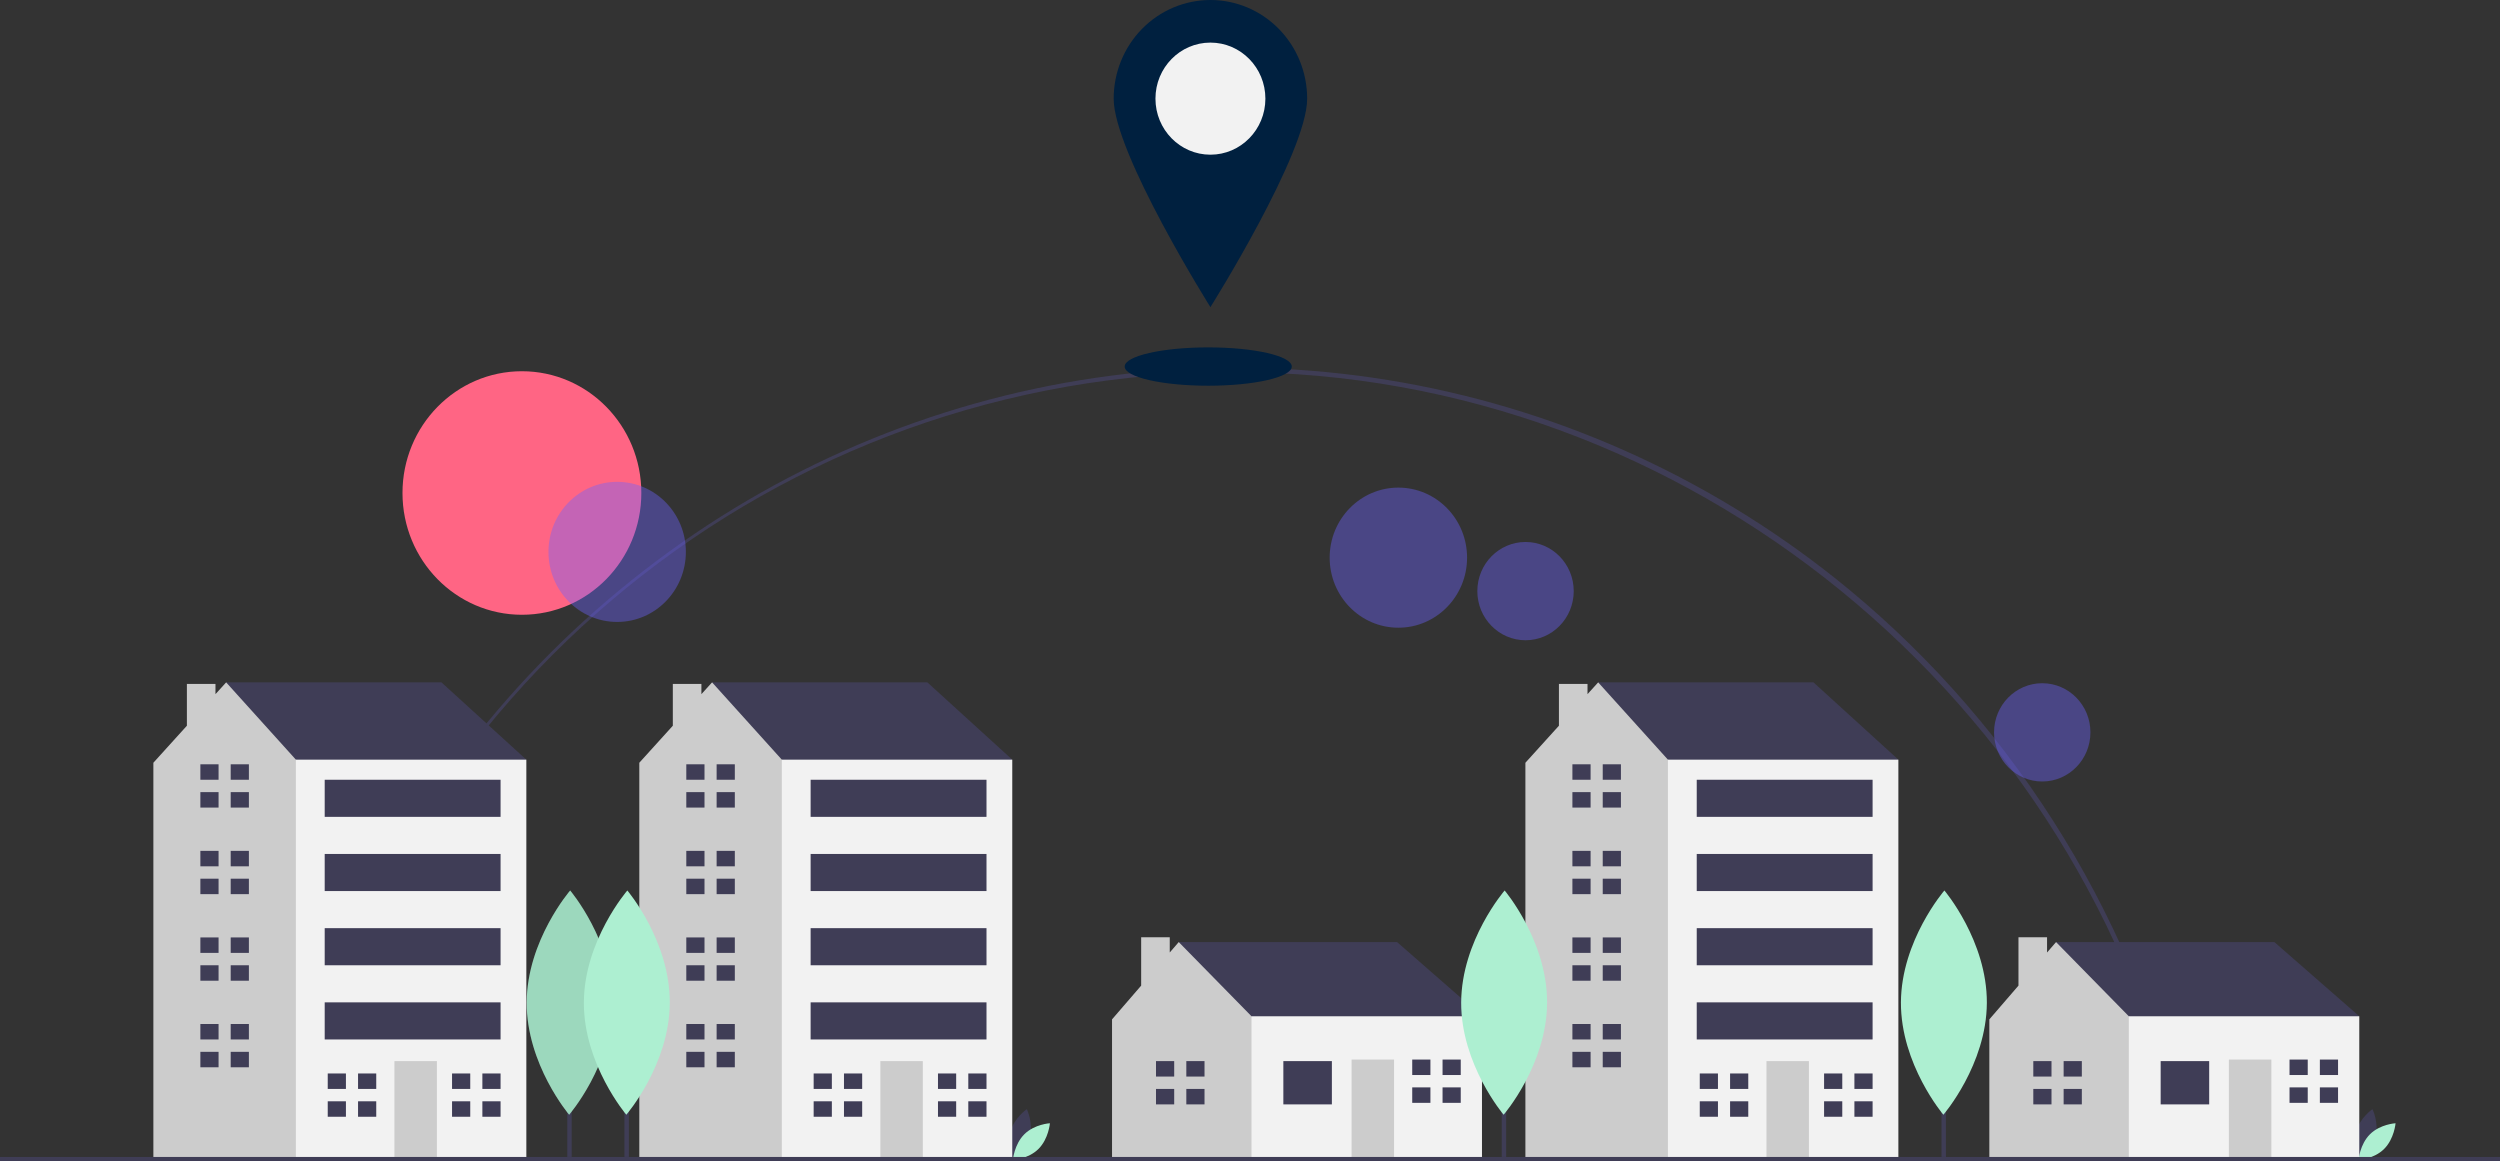 <svg width="100%" height="100%" viewBox="0 0 1115 518" fill="none" xmlns="http://www.w3.org/2000/svg">
<rect x="0" y="0" width="1115" height="518" fill="#333333" stroke="none"/>
<g clip-path="url(#clip0)">
<path d="M973.527 510.555L975.441 510.116C954.106 413.376 900.489 325.527 824.468 262.752C766.994 215.365 698.637 183.673 625.833 170.659C553.03 157.645 478.176 163.737 408.32 188.362C338.463 212.987 275.903 255.335 226.528 311.418C177.154 367.5 142.591 435.473 126.093 508.936L128.005 509.379C173.167 307.192 346.959 165.982 550.635 165.982C751.643 165.982 929.495 310.896 973.527 510.555Z" fill="#3F3D56"/>
<path d="M232.774 274.188C203.357 274.188 179.51 249.873 179.51 219.879C179.51 189.885 203.357 165.57 232.774 165.57C262.191 165.57 286.038 189.885 286.038 219.879C286.038 249.873 262.191 274.188 232.774 274.188Z" fill="#FF6584"/>
<path d="M253.008 437.009H254.969V516H253.008V437.009Z" fill="#3F3D56"/>
<path d="M234.907 447.075C234.782 474.697 253.841 497.178 253.841 497.178C253.841 497.178 273.103 474.877 273.228 447.256C273.353 419.634 254.294 397.153 254.294 397.153C254.294 397.153 235.032 419.454 234.907 447.075Z" fill="#ADEFD1"/>
<path opacity="0.1" d="M234.907 447.075C234.782 474.697 253.841 497.178 253.841 497.178C253.841 497.178 273.103 474.877 273.228 447.256C273.353 419.634 254.294 397.153 254.294 397.153C254.294 397.153 235.032 419.454 234.907 447.075Z" fill="black"/>
<path opacity="0.4" d="M623.673 279.959C606.749 279.959 593.029 265.971 593.029 248.715C593.029 231.459 606.749 217.47 623.673 217.47C640.596 217.47 654.316 231.459 654.316 248.715C654.316 265.971 640.596 279.959 623.673 279.959Z" fill="#6C63FF"/>
<path opacity="0.4" d="M680.386 285.555C668.514 285.555 658.89 275.742 658.89 263.638C658.89 251.533 668.514 241.72 680.386 241.72C692.257 241.72 701.882 251.533 701.882 263.638C701.882 275.742 692.257 285.555 680.386 285.555Z" fill="#6C63FF"/>
<path opacity="0.4" d="M910.839 348.548C898.967 348.548 889.343 338.736 889.343 326.631C889.343 314.526 898.967 304.713 910.839 304.713C922.71 304.713 932.335 314.526 932.335 326.631C932.335 338.736 922.71 348.548 910.839 348.548Z" fill="#6C63FF"/>
<path opacity="0.4" d="M275.257 277.389C258.333 277.389 244.613 263.4 244.613 246.144C244.613 228.889 258.333 214.9 275.257 214.9C292.18 214.9 305.9 228.889 305.9 246.144C305.9 263.4 292.18 277.389 275.257 277.389Z" fill="#6C63FF"/>
<path d="M1059.47 507.217C1057.8 513.478 1052.11 517.356 1052.11 517.356C1052.11 517.356 1049.12 511.082 1050.78 504.821C1052.44 498.56 1058.13 494.682 1058.13 494.682C1058.13 494.682 1061.13 500.956 1059.47 507.217Z" fill="#3F3D56"/>
<path d="M1057.02 505.871C1052.47 510.396 1051.91 517.351 1051.91 517.351C1051.91 517.351 1058.74 516.97 1063.3 512.446C1067.86 507.922 1068.42 500.967 1068.42 500.967C1068.42 500.967 1061.58 501.347 1057.02 505.871Z" fill="#ADEFD1"/>
<path d="M459.307 507.217C457.646 513.478 451.956 517.356 451.956 517.356C451.956 517.356 448.959 511.082 450.62 504.821C452.282 498.56 457.971 494.682 457.971 494.682C457.971 494.682 460.968 500.956 459.307 507.217Z" fill="#3F3D56"/>
<path d="M456.866 505.871C452.308 510.396 451.751 517.351 451.751 517.351C451.751 517.351 458.584 516.97 463.143 512.446C467.701 507.922 468.258 500.967 468.258 500.967C468.258 500.967 461.424 501.347 456.866 505.871Z" fill="#ADEFD1"/>
<path d="M1048.18 460.153L1052.24 453.258L1014.37 420.164H916.999V429.816L952.161 468.427L992.733 476.7L1048.18 460.153Z" fill="#3F3D56"/>
<path d="M900.237 439.585V418.01H912.986V424.814L916.999 420.164L949.456 453.258L954.867 458.774L961.628 486.353L949.456 516.688H887.247V454.637L900.237 439.585Z" fill="#CCCCCC"/>
<path d="M949.457 453.258H1052.24V516.689H949.457V453.258Z" fill="#F2F2F2"/>
<path d="M963.657 473.253H985.295V492.558H963.657V473.253Z" fill="#3F3D56"/>
<path d="M994.085 472.563H1013.02V516.689H994.085V472.563Z" fill="#CCCCCC"/>
<path d="M1034.66 479.458V472.563H1042.77V479.458H1035.33H1034.66Z" fill="#3F3D56"/>
<path d="M1035.33 484.973H1042.77V491.868H1034.66V484.973H1035.33Z" fill="#3F3D56"/>
<path d="M1021.13 472.563H1029.25V479.458H1021.13V472.563Z" fill="#3F3D56"/>
<path d="M1021.13 484.973H1029.25V491.868H1021.13V484.973Z" fill="#3F3D56"/>
<path d="M920.38 480.148V473.252H928.495V480.148H921.057H920.38Z" fill="#3F3D56"/>
<path d="M921.057 485.663H928.495V492.557H920.38V485.663H921.057Z" fill="#3F3D56"/>
<path d="M906.856 473.253H914.971V480.147H906.856V473.253Z" fill="#3F3D56"/>
<path d="M906.856 485.663H914.971V492.558H906.856V485.663Z" fill="#3F3D56"/>
<path d="M656.902 460.153L660.959 453.258L623.092 420.164H525.719V429.816L560.881 468.427L601.454 476.7L656.902 460.153Z" fill="#3F3D56"/>
<path d="M508.958 439.585V418.01H521.706V424.814L525.719 420.164L558.177 453.258L563.587 458.774L570.349 486.353L558.177 516.688H495.967V454.637L508.958 439.585Z" fill="#CCCCCC"/>
<path d="M558.177 453.258H660.959V516.689H558.177V453.258Z" fill="#F2F2F2"/>
<path d="M572.377 473.253H594.015V492.558H572.377V473.253Z" fill="#3F3D56"/>
<path d="M602.806 472.563H621.739V516.689H602.806V472.563Z" fill="#CCCCCC"/>
<path d="M643.378 479.458V472.563H651.491V479.458H644.054H643.378Z" fill="#3F3D56"/>
<path d="M644.054 484.973H651.491V491.868H643.378V484.973H644.054Z" fill="#3F3D56"/>
<path d="M629.854 472.563H637.968V479.458H629.854V472.563Z" fill="#3F3D56"/>
<path d="M629.854 484.973H637.968V491.868H629.854V484.973Z" fill="#3F3D56"/>
<path d="M529.1 480.148V473.252H537.215V480.148H529.777H529.1Z" fill="#3F3D56"/>
<path d="M529.777 485.663H537.215V492.557H529.1V485.663H529.777Z" fill="#3F3D56"/>
<path d="M515.576 473.253H523.691V480.147H515.576V473.253Z" fill="#3F3D56"/>
<path d="M515.576 485.663H523.691V492.558H515.576V485.663Z" fill="#3F3D56"/>
<path d="M839.913 344.323L846.674 338.807L808.807 304.334H712.788V334.67L774.998 377.418L839.913 344.323Z" fill="#3F3D56"/>
<path d="M695.281 323.672V305.023H708.03V309.59L712.788 304.334L743.893 338.807L756.064 347.081L774.937 487.669L746.475 516.688H680.33V340.186L695.281 323.672Z" fill="#CCCCCC"/>
<path d="M743.893 338.807H846.675V516.689H743.893V338.807Z" fill="#F2F2F2"/>
<path d="M787.846 473.253H806.779V516.689H787.846V473.253Z" fill="#CCCCCC"/>
<path d="M827.065 485.663V478.769H835.179V485.663H827.741H827.065Z" fill="#3F3D56"/>
<path d="M827.741 491.178H835.179V498.074H827.065V491.178H827.741Z" fill="#3F3D56"/>
<path d="M813.541 478.768H821.656V485.663H813.541V478.768Z" fill="#3F3D56"/>
<path d="M813.541 491.179H821.656V498.073H813.541V491.179Z" fill="#3F3D56"/>
<path d="M771.617 485.663V478.769H779.731V485.663H772.293H771.617Z" fill="#3F3D56"/>
<path d="M772.293 491.178H779.731V498.074H771.617V491.178H772.293Z" fill="#3F3D56"/>
<path d="M758.093 478.768H766.208V485.663H758.093V478.768Z" fill="#3F3D56"/>
<path d="M758.093 491.179H766.208V498.073H758.093V491.179Z" fill="#3F3D56"/>
<path d="M714.817 347.77V340.876H722.931V347.77H715.493H714.817Z" fill="#3F3D56"/>
<path d="M715.493 353.286H722.931V360.181H714.817V353.286H715.493Z" fill="#3F3D56"/>
<path d="M701.293 340.876H709.407V347.77H701.293V340.876Z" fill="#3F3D56"/>
<path d="M701.293 353.286H709.407V360.181H701.293V353.286Z" fill="#3F3D56"/>
<path d="M714.817 386.381V379.486H722.931V386.381H715.493H714.817Z" fill="#3F3D56"/>
<path d="M715.493 391.896H722.931V398.79H714.817V391.896H715.493Z" fill="#3F3D56"/>
<path d="M701.293 379.486H709.407V386.38H701.293V379.486Z" fill="#3F3D56"/>
<path d="M701.293 391.896H709.407V398.791H701.293V391.896Z" fill="#3F3D56"/>
<path d="M714.817 424.991V418.095H722.931V424.991H715.493H714.817Z" fill="#3F3D56"/>
<path d="M715.493 430.506H722.931V437.4H714.817V430.506H715.493Z" fill="#3F3D56"/>
<path d="M701.293 418.096H709.407V424.99H701.293V418.096Z" fill="#3F3D56"/>
<path d="M701.293 430.506H709.407V437.401H701.293V430.506Z" fill="#3F3D56"/>
<path d="M714.817 463.6V456.705H722.931V463.6H715.493H714.817Z" fill="#3F3D56"/>
<path d="M715.493 469.116H722.931V476.01H714.817V469.116H715.493Z" fill="#3F3D56"/>
<path d="M701.293 456.705H709.407V463.6H701.293V456.705Z" fill="#3F3D56"/>
<path d="M701.293 469.116H709.407V476.01H701.293V469.116Z" fill="#3F3D56"/>
<path d="M756.741 347.77H835.179V364.317H756.741V347.77Z" fill="#3F3D56"/>
<path d="M756.741 380.865H835.179V397.412H756.741V380.865Z" fill="#3F3D56"/>
<path d="M756.741 413.959H835.179V430.506H756.741V413.959Z" fill="#3F3D56"/>
<path d="M756.741 447.053H835.179V463.6H756.741V447.053Z" fill="#3F3D56"/>
<path d="M444.71 344.323L451.472 338.807L413.605 304.334H317.586V334.67L379.795 377.418L444.71 344.323Z" fill="#3F3D56"/>
<path d="M300.079 323.672V305.023H312.828V309.59L317.586 304.334L348.691 338.807L360.862 347.081L379.734 487.669L351.273 516.688H285.128V340.186L300.079 323.672Z" fill="#CCCCCC"/>
<path d="M348.691 338.807H451.472V516.689H348.691V338.807Z" fill="#F2F2F2"/>
<path d="M392.643 473.253H411.577V516.689H392.643V473.253Z" fill="#CCCCCC"/>
<path d="M431.863 485.663V478.769H439.977V485.663H432.539H431.863Z" fill="#3F3D56"/>
<path d="M432.539 491.178H439.977V498.074H431.863V491.178H432.539Z" fill="#3F3D56"/>
<path d="M418.339 478.768H426.453V485.663H418.339V478.768Z" fill="#3F3D56"/>
<path d="M418.339 491.179H426.453V498.073H418.339V491.179Z" fill="#3F3D56"/>
<path d="M376.415 485.663V478.769H384.529V485.663H377.091H376.415Z" fill="#3F3D56"/>
<path d="M377.091 491.178H384.529V498.074H376.415V491.178H377.091Z" fill="#3F3D56"/>
<path d="M362.891 478.768H371.005V485.663H362.891V478.768Z" fill="#3F3D56"/>
<path d="M362.891 491.179H371.005V498.073H362.891V491.179Z" fill="#3F3D56"/>
<path d="M319.615 347.77V340.876H327.729V347.77H320.29H319.615Z" fill="#3F3D56"/>
<path d="M320.29 353.286H327.729V360.181H319.615V353.286H320.29Z" fill="#3F3D56"/>
<path d="M306.09 340.876H314.205V347.77H306.09V340.876Z" fill="#3F3D56"/>
<path d="M306.09 353.286H314.205V360.181H306.09V353.286Z" fill="#3F3D56"/>
<path d="M319.615 386.381V379.486H327.729V386.381H320.29H319.615Z" fill="#3F3D56"/>
<path d="M320.29 391.896H327.729V398.79H319.615V391.896H320.29Z" fill="#3F3D56"/>
<path d="M306.09 379.486H314.205V386.38H306.09V379.486Z" fill="#3F3D56"/>
<path d="M306.09 391.896H314.205V398.791H306.09V391.896Z" fill="#3F3D56"/>
<path d="M319.615 424.991V418.095H327.729V424.991H320.29H319.615Z" fill="#3F3D56"/>
<path d="M320.29 430.506H327.729V437.4H319.615V430.506H320.29Z" fill="#3F3D56"/>
<path d="M306.09 418.096H314.205V424.99H306.09V418.096Z" fill="#3F3D56"/>
<path d="M306.09 430.506H314.205V437.401H306.09V430.506Z" fill="#3F3D56"/>
<path d="M319.615 463.6V456.705H327.729V463.6H320.29H319.615Z" fill="#3F3D56"/>
<path d="M320.29 469.116H327.729V476.01H319.615V469.116H320.29Z" fill="#3F3D56"/>
<path d="M306.09 456.705H314.205V463.6H306.09V456.705Z" fill="#3F3D56"/>
<path d="M306.09 469.116H314.205V476.01H306.09V469.116Z" fill="#3F3D56"/>
<path d="M361.538 347.77H439.977V364.317H361.538V347.77Z" fill="#3F3D56"/>
<path d="M361.538 380.865H439.977V397.412H361.538V380.865Z" fill="#3F3D56"/>
<path d="M361.538 413.959H439.977V430.506H361.538V413.959Z" fill="#3F3D56"/>
<path d="M361.538 447.053H439.977V463.6H361.538V447.053Z" fill="#3F3D56"/>
<path d="M227.987 344.323L234.748 338.807L196.881 304.334H100.862V334.67L163.072 377.418L227.987 344.323Z" fill="#3F3D56"/>
<path d="M83.355 323.672V305.023H96.104V309.59L100.862 304.334L131.967 338.807L144.138 347.081L163.011 487.669L134.549 516.688H68.404V340.186L83.355 323.672Z" fill="#CCCCCC"/>
<path d="M131.967 338.807H234.749V516.689H131.967V338.807Z" fill="#F2F2F2"/>
<path d="M175.919 473.253H194.853V516.689H175.919V473.253Z" fill="#CCCCCC"/>
<path d="M215.139 485.663V478.769H223.253V485.663H215.815H215.139Z" fill="#3F3D56"/>
<path d="M215.815 491.178H223.253V498.074H215.139V491.178H215.815Z" fill="#3F3D56"/>
<path d="M201.615 478.768H209.729V485.663H201.615V478.768Z" fill="#3F3D56"/>
<path d="M201.615 491.179H209.729V498.073H201.615V491.179Z" fill="#3F3D56"/>
<path d="M159.691 485.663V478.769H167.805V485.663H160.367H159.691Z" fill="#3F3D56"/>
<path d="M160.367 491.178H167.805V498.074H159.691V491.178H160.367Z" fill="#3F3D56"/>
<path d="M146.167 478.768H154.281V485.663H146.167V478.768Z" fill="#3F3D56"/>
<path d="M146.167 491.179H154.281V498.073H146.167V491.179Z" fill="#3F3D56"/>
<path d="M102.891 347.77V340.876H111.005V347.77H103.567H102.891Z" fill="#3F3D56"/>
<path d="M103.567 353.286H111.005V360.181H102.891V353.286H103.567Z" fill="#3F3D56"/>
<path d="M89.367 340.876H97.481V347.77H89.367V340.876Z" fill="#3F3D56"/>
<path d="M89.367 353.286H97.481V360.181H89.367V353.286Z" fill="#3F3D56"/>
<path d="M102.891 386.381V379.486H111.005V386.381H103.567H102.891Z" fill="#3F3D56"/>
<path d="M103.567 391.896H111.005V398.79H102.891V391.896H103.567Z" fill="#3F3D56"/>
<path d="M89.367 379.486H97.481V386.38H89.367V379.486Z" fill="#3F3D56"/>
<path d="M89.367 391.896H97.481V398.791H89.367V391.896Z" fill="#3F3D56"/>
<path d="M102.891 424.991V418.095H111.005V424.991H103.567H102.891Z" fill="#3F3D56"/>
<path d="M103.567 430.506H111.005V437.4H102.891V430.506H103.567Z" fill="#3F3D56"/>
<path d="M89.367 418.096H97.481V424.99H89.367V418.096Z" fill="#3F3D56"/>
<path d="M89.367 430.506H97.481V437.401H89.367V430.506Z" fill="#3F3D56"/>
<path d="M102.891 463.6V456.705H111.005V463.6H103.567H102.891Z" fill="#3F3D56"/>
<path d="M103.567 469.116H111.005V476.01H102.891V469.116H103.567Z" fill="#3F3D56"/>
<path d="M89.367 456.705H97.481V463.6H89.367V456.705Z" fill="#3F3D56"/>
<path d="M89.367 469.116H97.481V476.01H89.367V469.116Z" fill="#3F3D56"/>
<path d="M144.815 347.77H223.253V364.317H144.815V347.77Z" fill="#3F3D56"/>
<path d="M144.815 380.865H223.253V397.412H144.815V380.865Z" fill="#3F3D56"/>
<path d="M144.815 413.959H223.253V430.506H144.815V413.959Z" fill="#3F3D56"/>
<path d="M144.815 447.053H223.253V463.6H144.815V447.053Z" fill="#3F3D56"/>
<path d="M0 516H1115V518H0V516Z" fill="#3F3D56"/>
<path d="M865.915 437.009H867.876V516H865.915V437.009Z" fill="#3F3D56"/>
<path d="M847.814 447.075C847.689 474.697 866.748 497.178 866.748 497.178C866.748 497.178 886.01 474.877 886.135 447.256C886.26 419.634 867.2 397.153 867.2 397.153C867.2 397.153 847.939 419.454 847.814 447.075Z" fill="#ADEFD1"/>
<path d="M669.785 437.009H671.746V516H669.785V437.009Z" fill="#3F3D56"/>
<path d="M651.684 447.075C651.559 474.697 670.618 497.178 670.618 497.178C670.618 497.178 689.88 474.877 690.005 447.256C690.129 419.634 671.07 397.153 671.07 397.153C671.07 397.153 651.809 419.454 651.684 447.075Z" fill="#ADEFD1"/>
<path d="M278.505 437.009H280.466V516H278.505V437.009Z" fill="#3F3D56"/>
<path d="M260.404 447.075C260.279 474.697 279.339 497.178 279.339 497.178C279.339 497.178 298.6 474.877 298.725 447.256C298.85 419.634 279.791 397.153 279.791 397.153C279.791 397.153 260.529 419.454 260.404 447.075Z" fill="#ADEFD1"/>
<path d="M538.868 172.031C518.287 172.031 501.603 168.204 501.603 163.482C501.603 158.761 518.287 154.933 538.868 154.933C559.448 154.933 576.132 158.761 576.132 163.482C576.132 168.204 559.448 172.031 538.868 172.031Z" fill="#00203F"/>
<path d="M496.7 43.995C496.7 68.293 539.848 136.985 539.848 136.985C539.848 136.985 582.997 68.293 582.997 43.995C582.997 32.327 578.451 21.137 570.359 12.886C562.267 4.635 551.292 0 539.848 0C528.405 0 517.43 4.635 509.338 12.886C501.246 21.137 496.7 32.327 496.7 43.995Z" fill="#00203F"/>
<path d="M539.848 68.993C526.308 68.993 515.332 57.801 515.332 43.995C515.332 30.19 526.308 18.998 539.848 18.998C553.388 18.998 564.365 30.19 564.365 43.995C564.365 57.801 553.388 68.993 539.848 68.993Z" fill="#F2F2F2"/>
</g>
<defs>
<clipPath id="clip0">
<rect width="100%" height="100%" fill="white" transform="matrix(-1 0 0 1 1115 0)"/>
</clipPath>
</defs>
</svg>
